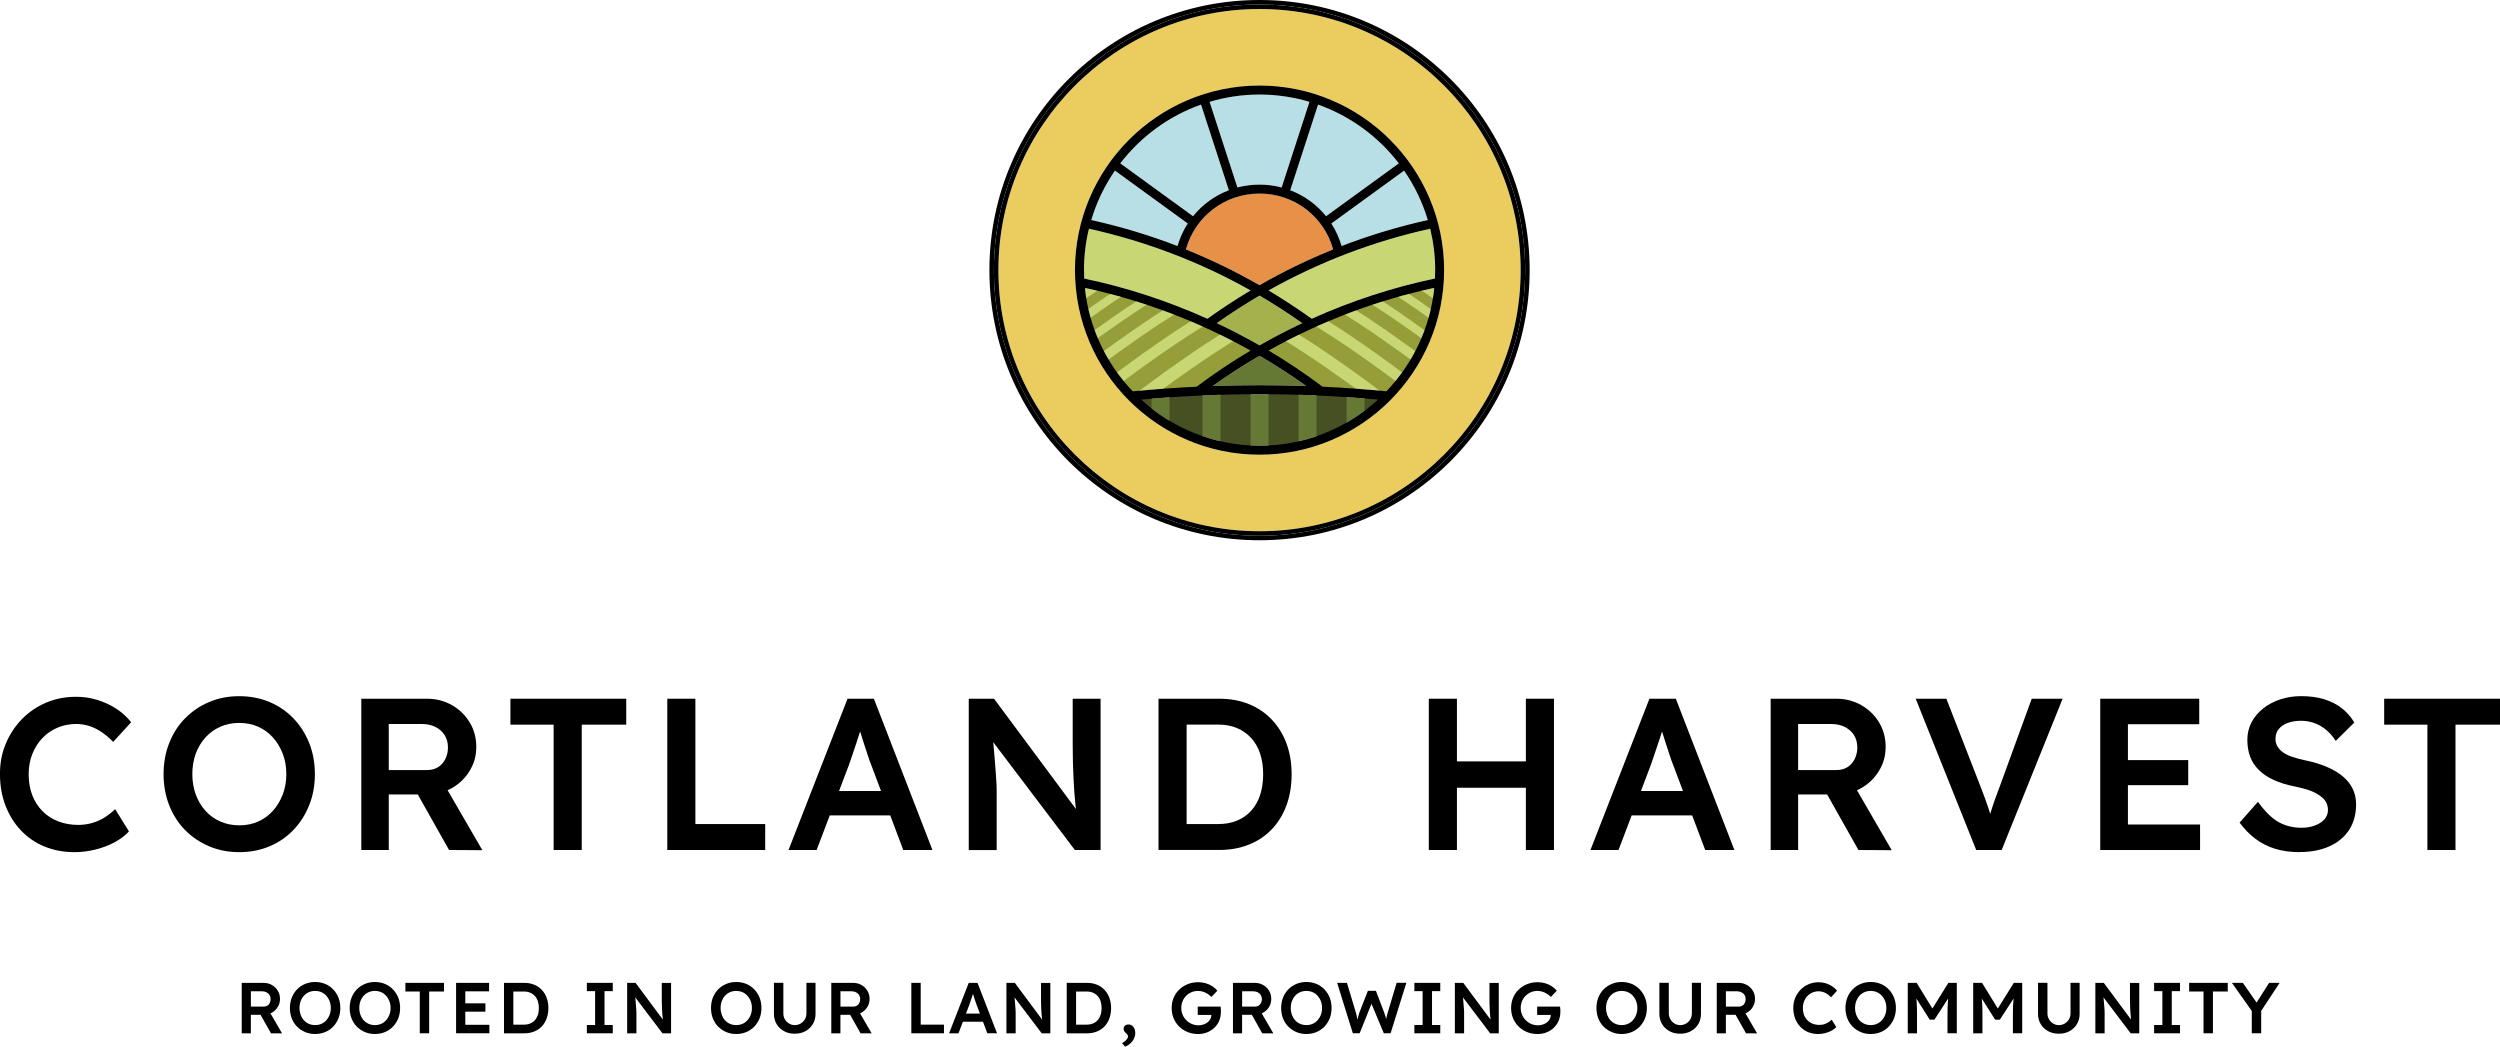 <?xml version="1.0" encoding="UTF-8"?><svg id="Layer_2" xmlns="http://www.w3.org/2000/svg" viewBox="0 0 832.95 348.73"><defs><style>.cls-1{fill:#969e3a;}.cls-2{fill:#657834;}.cls-3{fill:#c8d774;}.cls-4{fill:#465022;}.cls-5{fill:#b7dfe5;}.cls-6{fill:#e79048;}.cls-7{fill:#eacd5e;}.cls-8{fill:#a5b14d;}</style></defs><g id="Layer_1-2"><g><g><path class="cls-7" d="M419.65,3c-47.97,0-87,39.03-87,87s39.03,87,87,87,87-39.03,87-87S467.62,3,419.65,3Zm0,148.5c-33.91,0-61.5-27.59-61.5-61.5s27.59-61.5,61.5-61.5,61.5,27.59,61.5,61.5-27.59,61.5-61.5,61.5Z"/><path d="M419.65,0c-49.71,0-90,40.29-90,90s40.29,90,90,90,90-40.29,90-90S469.36,0,419.65,0Zm0,178.5c-48.8,0-88.5-39.7-88.5-88.5S370.85,1.5,419.65,1.5s88.5,39.7,88.5,88.5-39.7,88.5-88.5,88.5Z"/><path d="M419.65,1.5c-48.8,0-88.5,39.7-88.5,88.5s39.7,88.5,88.5,88.5,88.5-39.7,88.5-88.5S468.45,1.5,419.65,1.5Zm0,175.5c-47.97,0-87-39.03-87-87S371.68,3,419.65,3s87,39.03,87,87-39.03,87-87,87Z"/><path class="cls-5" d="M395.72,74.47l-24.24-17.61c-3.44,4.99-6.12,10.53-7.89,16.46,9.84,2.19,19.43,5.07,28.73,8.66,.79-2.71,1.94-5.23,3.41-7.51Z"/><path class="cls-3" d="M437.03,106.21c13.18-5.93,26.98-10.45,41.05-13.4,.04-.93,.07-1.87,.07-2.81,0-4.75-.58-9.36-1.66-13.78-19,4.21-37.03,11.1-53.85,20.56,4.9,2.93,9.7,6.07,14.38,9.43Z"/><path class="cls-8" d="M419.65,98.49c-4.85,2.84-9.6,5.9-14.24,9.18,4.84,2.28,9.59,4.75,14.24,7.41,4.65-2.66,9.4-5.13,14.24-7.41-4.64-3.27-9.39-6.34-14.24-9.18Z"/><path class="cls-6" d="M419.65,64.5c-11.56,0-21.46,7.59-24.53,18.6,8.43,3.4,16.62,7.37,24.53,11.92,7.92-4.54,16.11-8.51,24.53-11.92-3.07-11.01-12.97-18.6-24.53-18.6Z"/><path class="cls-2" d="M419.69,128.34c5.17,0,10.36,.1,15.55,.28-5.03-3.61-10.24-6.97-15.59-10.09-5.35,3.12-10.56,6.48-15.6,10.09,5.22-.19,10.43-.28,15.64-.28Z"/><g><path class="cls-3" d="M440.62,128.85c7.13,.34,14.25,.86,21.29,1.54,8.76-9.17,14.59-21.16,15.94-34.46-19.24,4.13-37.94,11.22-55.2,20.88,6.2,3.69,12.2,7.71,17.96,12.04Z"/><path class="cls-3" d="M416.65,116.81c-17.26-9.66-35.96-16.75-55.2-20.88,1.35,13.31,7.18,25.3,15.94,34.46,7.05-.69,14.15-1.2,21.28-1.54,5.76-4.33,11.76-8.35,17.97-12.04Z"/></g><path class="cls-2" d="M380.19,133.15c10.41,9.53,24.27,15.35,39.46,15.35s29.06-5.83,39.47-15.36c-13.04-1.19-26.29-1.8-39.43-1.8s-26.44,.61-39.5,1.8Z"/><path class="cls-5" d="M439.15,34.85l-9.27,28.53c4.7,1.79,8.8,4.78,11.94,8.66l24.24-17.61c-6.83-8.89-16.15-15.77-26.91-19.58Z"/><path class="cls-3" d="M416.66,96.78c-16.82-9.46-34.86-16.35-53.85-20.56-1.07,4.42-1.66,9.03-1.66,13.78,0,.94,.03,1.88,.07,2.81,14.08,2.95,27.88,7.47,41.05,13.4,4.68-3.36,9.48-6.5,14.38-9.43Z"/><path class="cls-5" d="M446.99,81.98c9.3-3.59,18.89-6.48,28.73-8.66-1.77-5.94-4.45-11.48-7.89-16.46l-24.24,17.61c1.47,2.28,2.62,4.8,3.41,7.51Z"/><path class="cls-5" d="M409.43,63.39l-9.27-28.53c-10.76,3.82-20.08,10.69-26.91,19.58l24.24,17.61c3.13-3.88,7.24-6.87,11.94-8.66Z"/><path class="cls-5" d="M419.65,61.5c2.54,0,5.02,.33,7.37,.95l9.27-28.53c-5.28-1.57-10.86-2.43-16.64-2.43s-11.36,.86-16.64,2.43l9.27,28.53c2.36-.62,4.83-.95,7.37-.95Z"/><g><g><path class="cls-1" d="M466.41,107.63c-3.95-2.74-7.62-5.16-10.73-7.13-1.8,.61-3.59,1.24-5.37,1.9,3.2,2.03,7.02,4.54,11.13,7.39,4.32,3,8.2,5.79,11.35,8.11,.74-1.4,1.42-2.83,2.04-4.3-2.51-1.82-5.35-3.84-8.42-5.97Z"/><path class="cls-1" d="M451.9,117.55c-5.88-4.09-11.14-7.43-14.83-9.7-.08,.04-.15,.07-.23,.11-1.84,.84-3.67,1.7-5.47,2.6,3.56,2.22,8.13,5.18,13.15,8.67,7.43,5.16,13.54,9.7,16.92,12.26,.5,.03,1,.07,1.5,.1,1.15-1.19,2.24-2.44,3.29-3.72-3.49-2.61-8.5-6.27-14.32-10.31Z"/><path class="cls-1" d="M459.62,112.42c-4.99-3.46-9.53-6.4-13.05-8.6-1.85,.73-3.69,1.48-5.51,2.26,3.52,2.2,8,5.1,12.89,8.5,5.88,4.08,10.93,7.78,14.45,10.41,1-1.39,1.93-2.82,2.81-4.29-3.18-2.34-7.15-5.21-11.6-8.29Z"/><path class="cls-1" d="M477.75,99.6c-1.98-1.37-3.89-2.66-5.69-3.86-1.43,.35-2.85,.71-4.27,1.09,1.9,1.26,3.92,2.62,6.01,4.08,1.46,1.02,2.88,2.01,4.23,2.97,.28-1.18,.52-2.37,.73-3.57-.33-.23-.67-.47-1.01-.7Z"/><path class="cls-1" d="M442.11,122.66c-6.04-4.2-11.43-7.61-15.13-9.89-2.47,1.3-4.92,2.65-7.33,4.04,7.11,4.12,13.96,8.64,20.48,13.58,4.56,.15,9.1,.35,13.63,.6-3.19-2.35-7.18-5.23-11.66-8.34Z"/><path class="cls-1" d="M479.21,97.2c.12-1.04,.22-2.08,.29-3.13-1.24,.25-2.48,.52-3.71,.79,1.11,.75,2.25,1.53,3.42,2.34Z"/><path class="cls-1" d="M472.21,103.21c-2.85-1.98-5.55-3.78-8-5.38-1.71,.49-3.4,1.01-5.09,1.54,2.69,1.74,5.7,3.74,8.89,5.96,2.85,1.98,5.51,3.87,7.89,5.59,.51-1.36,.96-2.74,1.37-4.15-1.6-1.14-3.29-2.33-5.06-3.56Z"/></g><g><path class="cls-1" d="M372.89,107.63c3.95-2.74,7.62-5.16,10.73-7.13,1.8,.61,3.59,1.24,5.37,1.9-3.2,2.03-7.02,4.54-11.13,7.39-4.32,3-8.2,5.79-11.35,8.11-.74-1.4-1.42-2.83-2.04-4.3,2.51-1.82,5.35-3.84,8.42-5.97Z"/><path class="cls-1" d="M387.41,117.55c5.88-4.09,11.14-7.43,14.83-9.7,.08,.04,.15,.07,.23,.11,1.84,.84,3.67,1.7,5.47,2.6-3.56,2.22-8.13,5.18-13.15,8.67-7.43,5.16-13.54,9.7-16.92,12.26-.5,.03-1,.07-1.5,.1-1.15-1.19-2.24-2.44-3.29-3.72,3.49-2.61,8.5-6.27,14.32-10.31Z"/><path class="cls-1" d="M379.69,112.42c4.99-3.46,9.53-6.4,13.05-8.6,1.85,.73,3.69,1.48,5.51,2.26-3.52,2.2-8,5.1-12.89,8.5-5.88,4.08-10.93,7.78-14.45,10.41-1-1.39-1.93-2.82-2.81-4.29,3.18-2.34,7.15-5.21,11.6-8.29Z"/><path class="cls-1" d="M361.55,99.6c1.98-1.37,3.89-2.66,5.69-3.86,1.43,.35,2.85,.71,4.27,1.09-1.9,1.26-3.92,2.62-6.01,4.08-1.46,1.02-2.88,2.01-4.23,2.97-.28-1.18-.52-2.37-.73-3.57,.33-.23,.67-.47,1.01-.7Z"/><path class="cls-1" d="M397.19,122.66c6.04-4.2,11.43-7.61,15.13-9.89,2.47,1.3,4.92,2.65,7.33,4.04-7.11,4.12-13.96,8.64-20.48,13.58-4.56,.15-9.1,.35-13.63,.6,3.19-2.35,7.18-5.23,11.66-8.34Z"/><path class="cls-1" d="M360.09,97.2c-.12-1.04-.22-2.08-.29-3.13,1.24,.25,2.48,.52,3.71,.79-1.11,.75-2.25,1.53-3.42,2.34Z"/><path class="cls-1" d="M367.09,103.21c2.85-1.98,5.55-3.78,8-5.38,1.71,.49,3.4,1.01,5.09,1.54-2.69,1.74-5.7,3.74-8.89,5.96-2.85,1.98-5.51,3.87-7.89,5.59-.51-1.36-.96-2.74-1.37-4.15,1.6-1.14,3.29-2.33,5.06-3.56Z"/></g></g><g><path class="cls-4" d="M454.66,131.08v7.71c2.97-2.14,5.74-4.55,8.27-7.18-2.75-.2-5.51-.37-8.27-.53Z"/><path class="cls-4" d="M406.66,148.66c3.24,.72,6.58,1.17,10,1.34v-19.92c-3.34,.02-6.67,.06-10,.14v18.44Z"/><path class="cls-4" d="M438.66,147c3.49-1.17,6.83-2.64,10-4.4v-11.83c-2.84-.13-5.68-.25-8.52-.34-.49-.02-.98-.03-1.48-.05v16.62Z"/><path class="cls-4" d="M432.66,130.22c-3.33-.07-6.66-.12-10-.14v19.92c3.42-.17,6.76-.62,10-1.34v-18.44Z"/><path class="cls-4" d="M389.66,142.04c3.46,2.01,7.14,3.67,11,4.96v-16.62c-.49,.02-.98,.03-1.47,.05-3.18,.11-6.36,.24-9.53,.39v11.22Z"/><path class="cls-4" d="M383.66,131.14c-2.43,.14-4.86,.3-7.28,.47,2.25,2.34,4.68,4.5,7.28,6.45v-6.93Z"/></g><path d="M419.65,28.5c-33.91,0-61.5,27.59-61.5,61.5s27.59,61.5,61.5,61.5,61.5-27.59,61.5-61.5-27.59-61.5-61.5-61.5Zm0,3c5.78,0,11.36,.86,16.64,2.43l-9.27,28.53c-2.36-.62-4.83-.95-7.37-.95s-5.02,.33-7.37,.95l-9.27-28.53c5.28-1.57,10.86-2.43,16.64-2.43Zm0,83.57c-4.65-2.66-9.4-5.13-14.24-7.41,4.64-3.27,9.39-6.34,14.24-9.18,4.85,2.84,9.6,5.9,14.24,9.18-4.84,2.28-9.59,4.75-14.24,7.41Zm0,3.46c5.35,3.12,10.56,6.48,15.59,10.09-5.19-.18-10.38-.28-15.55-.28s-10.42,.1-15.64,.28c5.03-3.61,10.24-6.97,15.6-10.09Zm-24.53-35.43c3.07-11.01,12.97-18.6,24.53-18.6s21.46,7.59,24.53,18.6c-8.43,3.4-16.62,7.37-24.53,11.92-7.92-4.54-16.11-8.51-24.53-11.92Zm5.04-48.25l9.27,28.53c-4.7,1.79-8.8,4.78-11.94,8.66l-24.24-17.61c6.83-8.89,16.15-15.77,26.91-19.58Zm-28.67,22l24.24,17.61c-1.47,2.28-2.62,4.8-3.41,7.51-9.3-3.59-18.89-6.48-28.73-8.66,1.77-5.94,4.45-11.48,7.89-16.46Zm-10.33,33.14c0-4.75,.58-9.36,1.66-13.78,19,4.21,37.03,11.1,53.85,20.56-4.9,2.93-9.7,6.07-14.38,9.43-13.18-5.93-26.98-10.45-41.05-13.4-.04-.93-.07-1.87-.07-2.81Zm.3,5.93c19.24,4.13,37.94,11.22,55.2,20.88-6.2,3.69-12.21,7.71-17.97,12.04-7.13,.34-14.24,.86-21.28,1.54-8.77-9.17-14.6-21.16-15.94-34.46Zm58.2,52.57c-15.19,0-29.05-5.83-39.46-15.35,13.07-1.19,26.34-1.8,39.5-1.8s26.39,.61,39.43,1.8c-10.41,9.53-24.27,15.36-39.47,15.36Zm42.26-18.12c-7.05-.68-14.16-1.2-21.29-1.54-5.76-4.33-11.76-8.35-17.96-12.04,17.26-9.66,35.96-16.75,55.2-20.88-1.34,13.3-7.18,25.29-15.94,34.46Zm16.24-40.38c0,.94-.03,1.88-.07,2.81-14.08,2.95-27.87,7.47-41.05,13.4-4.68-3.36-9.48-6.5-14.38-9.43,16.82-9.46,34.86-16.35,53.85-20.56,1.07,4.42,1.66,9.03,1.66,13.78Zm-2.44-16.68c-9.84,2.19-19.43,5.07-28.73,8.66-.79-2.71-1.94-5.23-3.41-7.51l24.24-17.61c3.44,4.99,6.12,10.53,7.89,16.46Zm-33.9-1.27c-3.13-3.88-7.24-6.87-11.94-8.66l9.27-28.53c10.76,3.82,20.08,10.69,26.91,19.58l-24.24,17.61Z"/></g><g><g><path d="M80.54,344.27v-16.8h7.29c1.01,0,1.92,.24,2.75,.71,.84,.47,1.49,1.11,1.98,1.92,.49,.81,.73,1.71,.73,2.72s-.24,1.85-.73,2.66c-.49,.81-1.14,1.45-1.96,1.92-.83,.47-1.75,.71-2.77,.71h-4.25v6.17h-3.05Zm3.05-8.88h4.27c.47,0,.87-.11,1.21-.32,.35-.21,.62-.52,.81-.9,.19-.39,.28-.81,.28-1.27,0-.53-.12-.98-.36-1.37-.23-.39-.58-.69-1.01-.91s-.93-.34-1.48-.34h-3.72v5.11Zm6.7,8.88l-4.28-7.58,3.21-.6,4.76,8.21-3.69-.02Z"/><path d="M104.99,344.51c-1.2,0-2.31-.21-3.34-.65-1.03-.43-1.91-1.04-2.68-1.81s-1.35-1.69-1.76-2.74c-.42-1.06-.62-2.21-.62-3.46s.21-2.4,.62-3.46c.41-1.05,1-1.97,1.76-2.75s1.65-1.38,2.68-1.81c1.03-.43,2.14-.65,3.34-.65s2.33,.22,3.36,.65c1.03,.43,1.91,1.04,2.67,1.83,.75,.78,1.34,1.7,1.75,2.74,.42,1.05,.62,2.2,.62,3.45s-.21,2.37-.62,3.43c-.41,1.05-1,1.97-1.75,2.76-.75,.78-1.64,1.39-2.67,1.82-1.03,.43-2.15,.65-3.36,.65Zm0-2.97c.77,0,1.46-.14,2.1-.42,.63-.28,1.18-.68,1.64-1.2,.47-.52,.83-1.12,1.09-1.81s.4-1.44,.4-2.26-.14-1.57-.4-2.26-.62-1.29-1.09-1.81c-.46-.52-1.01-.92-1.64-1.2s-1.33-.42-2.1-.42-1.45,.14-2.09,.42c-.63,.28-1.19,.67-1.65,1.19-.47,.51-.83,1.11-1.08,1.8s-.38,1.45-.38,2.28,.13,1.57,.38,2.27c.25,.7,.62,1.3,1.08,1.81,.46,.51,1.02,.91,1.65,1.19,.64,.28,1.34,.42,2.09,.42Z"/><path d="M124.91,344.51c-1.2,0-2.31-.21-3.34-.65-1.03-.43-1.91-1.04-2.68-1.81s-1.35-1.69-1.76-2.74c-.42-1.06-.62-2.21-.62-3.46s.21-2.4,.62-3.46c.41-1.05,1-1.97,1.76-2.75s1.65-1.38,2.68-1.81c1.03-.43,2.14-.65,3.34-.65s2.33,.22,3.36,.65c1.03,.43,1.91,1.04,2.67,1.83,.75,.78,1.34,1.7,1.75,2.74,.42,1.05,.62,2.2,.62,3.45s-.21,2.37-.62,3.43c-.41,1.05-1,1.97-1.75,2.76-.75,.78-1.64,1.39-2.67,1.82-1.03,.43-2.15,.65-3.36,.65Zm0-2.97c.77,0,1.46-.14,2.1-.42,.63-.28,1.18-.68,1.64-1.2,.47-.52,.83-1.12,1.09-1.81s.4-1.44,.4-2.26-.14-1.57-.4-2.26-.62-1.29-1.09-1.81c-.46-.52-1.01-.92-1.64-1.2s-1.33-.42-2.1-.42-1.45,.14-2.09,.42c-.63,.28-1.19,.67-1.65,1.19-.47,.51-.83,1.11-1.08,1.8s-.38,1.45-.38,2.28,.13,1.57,.38,2.27c.25,.7,.62,1.3,1.08,1.81,.46,.51,1.02,.91,1.65,1.19,.64,.28,1.34,.42,2.09,.42Z"/><path d="M139.86,344.27v-13.92h-4.79v-2.88h12.86v2.88h-4.94v13.92h-3.12Z"/><path d="M151.96,344.27v-16.8h10.99v2.83h-7.92v11.14h8.02v2.83h-11.08Zm1.44-7.2v-2.78h8.33v2.78h-8.33Z"/><path d="M167.92,344.27v-16.8h6.75c1.21,0,2.31,.2,3.3,.6s1.83,.98,2.54,1.73,1.26,1.64,1.63,2.67c.38,1.02,.57,2.16,.57,3.41s-.19,2.39-.57,3.42c-.37,1.03-.91,1.92-1.61,2.67-.71,.74-1.55,1.31-2.55,1.71s-2.1,.6-3.31,.6h-6.75Zm3.12-2.42l-.24-.46h3.75c.78,0,1.48-.13,2.1-.38,.62-.26,1.13-.62,1.57-1.11,.43-.48,.75-1.06,.98-1.74s.34-1.45,.34-2.29-.12-1.61-.34-2.29c-.22-.68-.56-1.26-1-1.74s-.96-.85-1.57-1.1c-.61-.26-1.3-.39-2.08-.39h-3.82l.31-.41v11.9Z"/><path d="M195.53,344.27v-2.76h2.75v-11.28h-2.75v-2.76h8.63v2.76h-2.75v11.28h2.75v2.76h-8.63Z"/><path d="M208.96,344.27v-16.8h2.8l9.75,13.13-.53,.1c-.07-.45-.12-.91-.17-1.38s-.1-.96-.14-1.47-.07-1.05-.1-1.61c-.02-.56-.04-1.15-.06-1.76,0-.62-.02-1.27-.02-1.95v-5.04h3.1v16.8h-2.86l-9.79-12.93,.62-.17c.08,.9,.15,1.66,.21,2.29,.05,.63,.1,1.18,.13,1.63s.06,.83,.09,1.14c.02,.31,.04,.58,.05,.83,0,.25,0,.48,0,.71v6.5h-3.1Z"/><path d="M245.29,344.51c-1.19,0-2.3-.21-3.33-.65-1.03-.43-1.91-1.04-2.68-1.81s-1.35-1.69-1.77-2.74c-.41-1.06-.62-2.21-.62-3.46s.21-2.4,.62-3.46c.42-1.05,1.01-1.97,1.77-2.75s1.65-1.38,2.68-1.81c1.03-.43,2.14-.65,3.33-.65s2.34,.22,3.37,.65c1.02,.43,1.9,1.04,2.66,1.83,.75,.78,1.34,1.7,1.76,2.74,.41,1.05,.62,2.2,.62,3.45s-.21,2.37-.62,3.43c-.42,1.05-1.01,1.97-1.76,2.76-.75,.78-1.64,1.39-2.66,1.82-1.03,.43-2.15,.65-3.37,.65Zm0-2.97c.77,0,1.47-.14,2.1-.42,.63-.28,1.18-.68,1.65-1.2,.46-.52,.83-1.12,1.09-1.81s.39-1.44,.39-2.26-.13-1.57-.39-2.26-.63-1.29-1.09-1.81c-.47-.52-1.02-.92-1.65-1.2-.62-.28-1.33-.42-2.1-.42s-1.45,.14-2.08,.42c-.64,.28-1.19,.67-1.66,1.19-.46,.51-.82,1.11-1.08,1.8-.25,.69-.38,1.45-.38,2.28s.13,1.57,.38,2.27c.26,.7,.62,1.3,1.08,1.81,.47,.51,1.02,.91,1.66,1.19,.63,.28,1.33,.42,2.08,.42Z"/><path d="M264.76,344.41c-1.33,0-2.51-.28-3.54-.85-1.04-.57-1.87-1.35-2.46-2.35-.61-1-.9-2.13-.9-3.39v-10.37h3.14v10.16c0,.75,.17,1.42,.51,2,.35,.59,.81,1.05,1.39,1.41,.58,.35,1.2,.53,1.87,.53,.74,0,1.41-.18,1.99-.53,.6-.36,1.06-.82,1.41-1.41s.52-1.25,.52-2v-10.16h3.03v10.37c0,1.26-.3,2.4-.91,3.39-.6,1-1.42,1.79-2.45,2.35-1.04,.57-2.24,.85-3.58,.85Z"/><path d="M276.97,344.27v-16.8h7.29c1.02,0,1.93,.24,2.76,.71,.83,.47,1.49,1.11,1.98,1.92,.49,.81,.73,1.71,.73,2.72s-.24,1.85-.73,2.66c-.49,.81-1.14,1.45-1.97,1.92-.82,.47-1.75,.71-2.77,.71h-4.25v6.17h-3.05Zm3.05-8.88h4.28c.46,0,.87-.11,1.21-.32s.62-.52,.8-.9c.2-.39,.29-.81,.29-1.27,0-.53-.13-.98-.36-1.37-.24-.39-.58-.69-1.01-.91-.44-.22-.93-.34-1.49-.34h-3.72v5.11Zm6.7,8.88l-4.27-7.58,3.21-.6,4.76,8.21-3.7-.02Z"/><path d="M303.64,344.27v-16.8h3.12v13.92h7.75v2.88h-10.87Z"/><path d="M316.22,344.27l6.54-16.8h2.93l6.5,16.8h-3.23l-3.6-9.55c-.08-.2-.19-.5-.32-.91s-.28-.87-.45-1.36c-.16-.49-.3-.94-.43-1.37s-.22-.73-.28-.92l.6-.02c-.1,.32-.21,.68-.33,1.08-.14,.4-.26,.82-.41,1.25-.15,.43-.28,.84-.42,1.25s-.26,.76-.37,1.08l-3.6,9.48h-3.12Zm2.97-3.84l1.08-2.71h7.66l1.15,2.71h-9.89Z"/><path d="M335.32,344.27v-16.8h2.8l9.75,13.13-.53,.1c-.07-.45-.12-.91-.17-1.38s-.1-.96-.14-1.47-.07-1.05-.1-1.61c-.02-.56-.04-1.15-.06-1.76,0-.62-.02-1.27-.02-1.95v-5.04h3.1v16.8h-2.86l-9.79-12.93,.62-.17c.08,.9,.15,1.66,.21,2.29,.05,.63,.1,1.18,.13,1.63s.06,.83,.09,1.14c.02,.31,.04,.58,.05,.83,0,.25,0,.48,0,.71v6.5h-3.1Z"/><path d="M355.41,344.27v-16.8h6.74c1.22,0,2.32,.2,3.3,.6,.99,.4,1.84,.98,2.55,1.73s1.25,1.64,1.63,2.67c.37,1.02,.57,2.16,.57,3.41s-.2,2.39-.57,3.42c-.38,1.03-.92,1.92-1.62,2.67-.7,.74-1.55,1.31-2.55,1.71-.99,.4-2.09,.6-3.31,.6h-6.74Zm3.12-2.42l-.23-.46h3.74c.78,0,1.48-.13,2.1-.38,.62-.26,1.14-.62,1.57-1.11,.43-.48,.76-1.06,.99-1.74s.33-1.45,.33-2.29-.11-1.61-.33-2.29c-.22-.68-.56-1.26-1-1.74s-.97-.85-1.57-1.1c-.61-.26-1.31-.39-2.09-.39h-3.82l.31-.41v11.9Z"/><path d="M374.85,348.73l-.99-1.18c.59-.32,1.06-.69,1.43-1.11s.54-.79,.54-1.09c0-.16-.03-.32-.11-.47-.07-.15-.24-.36-.52-.61-.33-.3-.56-.57-.66-.79-.12-.22-.18-.47-.18-.75,0-.42,.16-.75,.46-1.01s.69-.39,1.18-.39c.43,0,.81,.12,1.16,.36,.34,.24,.61,.57,.8,1s.29,.92,.29,1.47c0,.5-.09,.98-.25,1.46-.17,.47-.41,.91-.72,1.31-.31,.4-.67,.75-1.08,1.06-.4,.31-.86,.56-1.35,.73Z"/><path d="M399.16,344.51c-1.26,0-2.43-.22-3.51-.66-1.06-.44-2-1.05-2.79-1.84s-1.41-1.7-1.84-2.75c-.43-1.04-.64-2.19-.64-3.42s.21-2.35,.65-3.4c.44-1.04,1.06-1.96,1.87-2.73s1.74-1.38,2.82-1.81c1.07-.43,2.24-.65,3.49-.65,.88,0,1.73,.12,2.55,.36,.81,.24,1.55,.58,2.21,1.01,.65,.43,1.2,.92,1.63,1.46l-1.97,2.07c-.44-.43-.91-.79-1.38-1.08s-.97-.51-1.47-.67c-.52-.16-1.04-.24-1.58-.24-.8,0-1.54,.14-2.23,.43-.67,.29-1.27,.69-1.77,1.2-.51,.51-.91,1.11-1.19,1.8-.29,.69-.43,1.44-.43,2.26s.15,1.53,.44,2.23,.71,1.32,1.24,1.85,1.13,.94,1.84,1.24c.69,.3,1.44,.44,2.22,.44,.6,0,1.14-.09,1.66-.26,.51-.18,.97-.42,1.37-.73,.4-.31,.7-.67,.92-1.09s.32-.86,.32-1.34v-.53l.44,.51h-4.97v-2.79h7.61c.03,.18,.06,.38,.07,.59,.02,.21,.03,.42,.04,.62s0,.37,0,.51c0,1.1-.19,2.11-.58,3.01-.38,.9-.92,1.68-1.62,2.34-.69,.66-1.5,1.17-2.42,1.53-.92,.36-1.91,.54-2.99,.54Z"/><path d="M410.8,344.27v-16.8h7.29c1.02,0,1.93,.24,2.76,.71,.83,.47,1.49,1.11,1.98,1.92,.49,.81,.73,1.71,.73,2.72s-.24,1.85-.73,2.66c-.49,.81-1.14,1.45-1.97,1.92-.82,.47-1.75,.71-2.77,.71h-4.25v6.17h-3.05Zm3.05-8.88h4.28c.46,0,.87-.11,1.21-.32s.62-.52,.8-.9c.2-.39,.29-.81,.29-1.27,0-.53-.13-.98-.36-1.37-.24-.39-.58-.69-1.01-.91-.44-.22-.93-.34-1.49-.34h-3.72v5.11Zm6.7,8.88l-4.27-7.58,3.21-.6,4.76,8.21-3.7-.02Z"/><path d="M435.25,344.51c-1.19,0-2.3-.21-3.33-.65-1.03-.43-1.91-1.04-2.68-1.81s-1.35-1.69-1.77-2.74c-.41-1.06-.62-2.21-.62-3.46s.21-2.4,.62-3.46c.42-1.05,1.01-1.97,1.77-2.75s1.65-1.38,2.68-1.81c1.03-.43,2.14-.65,3.33-.65s2.34,.22,3.37,.65c1.02,.43,1.9,1.04,2.66,1.83,.75,.78,1.34,1.7,1.76,2.74,.41,1.05,.62,2.2,.62,3.45s-.21,2.37-.62,3.43c-.42,1.05-1.01,1.97-1.76,2.76-.75,.78-1.64,1.39-2.66,1.82-1.03,.43-2.15,.65-3.37,.65Zm0-2.97c.77,0,1.47-.14,2.1-.42,.63-.28,1.18-.68,1.65-1.2,.46-.52,.83-1.12,1.09-1.81s.39-1.44,.39-2.26-.13-1.57-.39-2.26-.63-1.29-1.09-1.81c-.47-.52-1.02-.92-1.65-1.2-.62-.28-1.33-.42-2.1-.42s-1.45,.14-2.08,.42c-.64,.28-1.19,.67-1.66,1.19-.46,.51-.82,1.11-1.08,1.8-.25,.69-.38,1.45-.38,2.28s.13,1.57,.38,2.27c.26,.7,.62,1.3,1.08,1.81,.47,.51,1.02,.91,1.66,1.19,.63,.28,1.33,.42,2.08,.42Z"/><path d="M450.74,344.27l-5.23-16.8h3.26l2.98,9.91c.1,.31,.19,.64,.26,1.01,.08,.37,.16,.73,.21,1.09,.07,.36,.12,.69,.17,1,.05,.31,.1,.56,.15,.77l-.64-.02c.19-.75,.34-1.36,.45-1.83,.12-.46,.21-.85,.3-1.16s.19-.61,.27-.88l2.83-7.25h2.67l2.76,7.25c.16,.45,.3,.88,.43,1.28,.13,.41,.23,.81,.32,1.2s.18,.8,.25,1.21l-.58,.12c.07-.39,.12-.7,.15-.94s.06-.45,.1-.64c.03-.2,.06-.38,.09-.57,.04-.19,.09-.41,.16-.67,.08-.26,.17-.6,.28-1.02l2.95-9.87h3.24l-5.25,16.8h-2.26l-4.28-10.22,.29,.1-4.06,10.13h-2.28Z"/><path d="M471.24,344.27v-2.76h2.75v-11.28h-2.75v-2.76h8.63v2.76h-2.75v11.28h2.75v2.76h-8.63Z"/><path d="M484.73,344.27v-16.8h2.8l9.75,13.13-.53,.1c-.07-.45-.12-.91-.17-1.38s-.1-.96-.14-1.47-.07-1.05-.1-1.61c-.02-.56-.04-1.15-.06-1.76,0-.62-.02-1.27-.02-1.95v-5.04h3.1v16.8h-2.86l-9.79-12.93,.62-.17c.08,.9,.15,1.66,.21,2.29,.05,.63,.1,1.18,.13,1.63s.06,.83,.09,1.14c.02,.31,.04,.58,.05,.83,0,.25,0,.48,0,.71v6.5h-3.1Z"/><path d="M512.26,344.51c-1.27,0-2.43-.22-3.51-.66s-2-1.05-2.79-1.84-1.41-1.7-1.84-2.75c-.44-1.04-.65-2.19-.65-3.42s.22-2.35,.66-3.4c.44-1.04,1.05-1.96,1.86-2.73s1.75-1.38,2.82-1.81c1.08-.43,2.25-.65,3.5-.65,.88,0,1.73,.12,2.54,.36,.82,.24,1.55,.58,2.21,1.01,.65,.43,1.2,.92,1.63,1.46l-1.96,2.07c-.45-.43-.91-.79-1.38-1.08-.48-.29-.97-.51-1.48-.67-.51-.16-1.04-.24-1.58-.24-.8,0-1.53,.14-2.22,.43s-1.27,.69-1.78,1.2-.9,1.11-1.19,1.8c-.28,.69-.43,1.44-.43,2.26s.15,1.53,.45,2.23c.29,.7,.7,1.32,1.23,1.85s1.14,.94,1.84,1.24c.69,.3,1.44,.44,2.23,.44,.59,0,1.14-.09,1.65-.26,.52-.18,.97-.42,1.37-.73,.4-.31,.71-.67,.93-1.09s.32-.86,.32-1.34v-.53l.43,.51h-4.97v-2.79h7.62c.03,.18,.05,.38,.07,.59s.03,.42,.04,.62c0,.2,0,.37,0,.51,0,1.1-.2,2.11-.58,3.01s-.93,1.68-1.62,2.34c-.69,.66-1.5,1.17-2.42,1.53-.92,.36-1.91,.54-2.99,.54Z"/><path d="M540.3,344.51c-1.19,0-2.3-.21-3.33-.65-1.03-.43-1.91-1.04-2.68-1.81s-1.35-1.69-1.77-2.74c-.41-1.06-.62-2.21-.62-3.46s.21-2.4,.62-3.46c.42-1.05,1.01-1.97,1.77-2.75s1.65-1.38,2.68-1.81c1.03-.43,2.14-.65,3.33-.65s2.34,.22,3.37,.65c1.02,.43,1.9,1.04,2.66,1.83,.75,.78,1.34,1.7,1.76,2.74,.41,1.05,.62,2.2,.62,3.45s-.21,2.37-.62,3.43c-.42,1.05-1.01,1.97-1.76,2.76-.75,.78-1.64,1.39-2.66,1.82-1.03,.43-2.15,.65-3.37,.65Zm0-2.97c.77,0,1.47-.14,2.1-.42,.63-.28,1.18-.68,1.65-1.2,.46-.52,.83-1.12,1.09-1.81s.39-1.44,.39-2.26-.13-1.57-.39-2.26-.63-1.29-1.09-1.81c-.47-.52-1.02-.92-1.65-1.2-.62-.28-1.33-.42-2.1-.42s-1.45,.14-2.08,.42c-.64,.28-1.19,.67-1.66,1.19-.46,.51-.82,1.11-1.08,1.8-.25,.69-.38,1.45-.38,2.28s.13,1.57,.38,2.27c.26,.7,.62,1.3,1.08,1.81,.47,.51,1.02,.91,1.66,1.19,.63,.28,1.33,.42,2.08,.42Z"/><path d="M559.78,344.41c-1.33,0-2.51-.28-3.55-.85-1.04-.57-1.86-1.35-2.46-2.35-.6-1-.9-2.13-.9-3.39v-10.37h3.14v10.16c0,.75,.18,1.42,.52,2s.8,1.05,1.38,1.41c.58,.35,1.2,.53,1.88,.53,.73,0,1.4-.18,1.99-.53,.59-.36,1.05-.82,1.41-1.41,.34-.59,.51-1.25,.51-2v-10.16h3.03v10.37c0,1.26-.3,2.4-.9,3.39-.6,1-1.42,1.79-2.46,2.35-1.04,.57-2.23,.85-3.57,.85Z"/><path d="M571.99,344.27v-16.8h7.29c1.01,0,1.92,.24,2.75,.71,.84,.47,1.49,1.11,1.98,1.92,.49,.81,.73,1.71,.73,2.72s-.24,1.85-.73,2.66c-.49,.81-1.14,1.45-1.96,1.92-.83,.47-1.75,.71-2.77,.71h-4.25v6.17h-3.05Zm3.05-8.88h4.27c.47,0,.87-.11,1.21-.32,.35-.21,.62-.52,.81-.9,.19-.39,.28-.81,.28-1.27,0-.53-.12-.98-.36-1.37-.23-.39-.58-.69-1.01-.91s-.93-.34-1.48-.34h-3.72v5.11Zm6.7,8.88l-4.28-7.58,3.21-.6,4.76,8.21-3.69-.02Z"/><path d="M605.78,344.51c-1.22,0-2.33-.21-3.34-.62-1.01-.42-1.88-1.01-2.62-1.79-.73-.78-1.31-1.69-1.72-2.76-.4-1.06-.61-2.23-.61-3.49s.21-2.34,.64-3.38,1.04-1.95,1.8-2.74c.77-.78,1.67-1.39,2.7-1.82,1.03-.43,2.13-.65,3.33-.65,.82,0,1.61,.12,2.38,.36,.76,.24,1.46,.57,2.11,1,.63,.42,1.17,.91,1.61,1.47l-1.99,2.18c-.42-.43-.85-.8-1.29-1.09-.44-.3-.9-.52-1.37-.67s-.96-.23-1.46-.23c-.73,0-1.43,.14-2.07,.41-.65,.27-1.21,.65-1.68,1.15-.48,.5-.85,1.08-1.12,1.76-.26,.68-.4,1.44-.4,2.27s.13,1.62,.39,2.3c.26,.68,.64,1.28,1.13,1.77,.49,.5,1.06,.88,1.75,1.14s1.43,.4,2.25,.4c.53,0,1.04-.07,1.53-.21,.5-.15,.96-.35,1.39-.62,.42-.26,.81-.57,1.16-.92l1.53,2.47c-.38,.43-.9,.83-1.53,1.18-.64,.35-1.36,.63-2.15,.83s-1.58,.3-2.36,.3Z"/><path d="M623.27,344.51c-1.19,0-2.3-.21-3.33-.65-1.03-.43-1.91-1.04-2.68-1.81s-1.35-1.69-1.77-2.74c-.41-1.06-.62-2.21-.62-3.46s.21-2.4,.62-3.46c.42-1.05,1.01-1.97,1.77-2.75s1.65-1.38,2.68-1.81c1.03-.43,2.14-.65,3.33-.65s2.34,.22,3.37,.65c1.02,.43,1.9,1.04,2.66,1.83,.75,.78,1.34,1.7,1.76,2.74,.41,1.05,.62,2.2,.62,3.45s-.21,2.37-.62,3.43c-.42,1.05-1.01,1.97-1.76,2.76-.75,.78-1.64,1.39-2.66,1.82-1.03,.43-2.15,.65-3.37,.65Zm0-2.97c.77,0,1.47-.14,2.1-.42,.63-.28,1.18-.68,1.65-1.2,.46-.52,.83-1.12,1.09-1.81s.39-1.44,.39-2.26-.13-1.57-.39-2.26-.63-1.29-1.09-1.81c-.47-.52-1.02-.92-1.65-1.2-.62-.28-1.33-.42-2.1-.42s-1.45,.14-2.08,.42c-.64,.28-1.19,.67-1.66,1.19-.46,.51-.82,1.11-1.08,1.8-.25,.69-.38,1.45-.38,2.28s.13,1.57,.38,2.27c.26,.7,.62,1.3,1.08,1.81,.47,.51,1.02,.91,1.66,1.19,.63,.28,1.33,.42,2.08,.42Z"/><path d="M635.63,344.27v-16.8h2.96l6.11,9.96-1.73-.02,6.19-9.94h2.81v16.8h-3.1v-6.31c0-1.44,.04-2.73,.11-3.89s.2-2.29,.37-3.43l.38,1.04-5.21,8.04h-1.58l-5.04-7.97,.33-1.1c.18,1.07,.3,2.17,.37,3.3,.08,1.13,.11,2.47,.11,4.02v6.31h-3.1Z"/><path d="M657.43,344.27v-16.8h2.95l6.12,9.96-1.73-.02,6.19-9.94h2.8v16.8h-3.1v-6.31c0-1.44,.04-2.73,.11-3.89,.08-1.15,.2-2.29,.38-3.43l.38,1.04-5.21,8.04h-1.59l-5.04-7.97,.34-1.1c.18,1.07,.29,2.17,.37,3.3,.07,1.13,.11,2.47,.11,4.02v6.31h-3.1Z"/><path d="M685.94,344.41c-1.33,0-2.51-.28-3.55-.85-1.04-.57-1.86-1.35-2.46-2.35-.6-1-.9-2.13-.9-3.39v-10.37h3.14v10.16c0,.75,.18,1.42,.52,2s.8,1.05,1.38,1.41c.58,.35,1.2,.53,1.88,.53,.73,0,1.4-.18,1.99-.53,.59-.36,1.05-.82,1.41-1.41,.34-.59,.51-1.25,.51-2v-10.16h3.03v10.37c0,1.26-.3,2.4-.9,3.39-.6,1-1.42,1.79-2.46,2.35-1.04,.57-2.23,.85-3.57,.85Z"/><path d="M698.13,344.27v-16.8h2.81l9.75,13.13-.53,.1c-.07-.45-.13-.91-.18-1.38s-.09-.96-.13-1.47-.08-1.05-.1-1.61c-.02-.56-.05-1.15-.06-1.76-.02-.62-.03-1.27-.03-1.95v-5.04h3.1v16.8h-2.85l-9.79-12.93,.62-.17c.08,.9,.15,1.66,.21,2.29,.06,.63,.1,1.18,.14,1.63,.03,.45,.06,.83,.08,1.14,.03,.31,.04,.58,.05,.83s0,.48,0,.71v6.5h-3.1Z"/><path d="M717.71,344.27v-2.76h2.75v-11.28h-2.75v-2.76h8.63v2.76h-2.75v11.28h2.75v2.76h-8.63Z"/><path d="M734.17,344.27v-13.92h-4.79v-2.88h12.86v2.88h-4.94v13.92h-3.12Z"/><path d="M750.25,344.27v-8.37l.17,1.17-6.79-9.6h3.64l5.19,7.44-1.13-.07,4.69-7.37h3.51l-6.5,9.87,.35-1.64v8.57h-3.12Z"/></g><g><path d="M24.84,283.92c-3.65,0-6.99-.62-10.01-1.87-3.03-1.25-5.64-3.04-7.85-5.36-2.21-2.33-3.93-5.09-5.15-8.28s-1.84-6.68-1.84-10.48,.64-7.03,1.94-10.15,3.1-5.85,5.4-8.21c2.3-2.35,4.99-4.17,8.07-5.47,3.07-1.3,6.41-1.95,10-1.95,2.45,0,4.82,.36,7.13,1.08,2.3,.72,4.42,1.71,6.34,2.98,1.92,1.27,3.53,2.75,4.82,4.43l-5.98,6.55c-1.25-1.29-2.53-2.39-3.85-3.28s-2.7-1.56-4.1-2.02c-1.42-.45-2.87-.68-4.37-.68-2.21,0-4.28,.41-6.22,1.23s-3.62,1.97-5.04,3.46-2.54,3.25-3.35,5.29c-.82,2.04-1.23,4.31-1.23,6.8s.4,4.85,1.19,6.91c.79,2.06,1.92,3.84,3.39,5.33s3.21,2.63,5.25,3.42,4.29,1.19,6.73,1.19c1.58,0,3.12-.22,4.61-.65,1.48-.43,2.87-1.04,4.14-1.84s2.43-1.72,3.5-2.77l4.6,7.42c-1.15,1.29-2.69,2.47-4.6,3.53-1.92,1.06-4.07,1.88-6.45,2.49-2.38,.6-4.75,.9-7.09,.9Z"/><path d="M79.7,283.92c-3.59,0-6.93-.64-10-1.94-3.08-1.29-5.75-3.11-8.04-5.43-2.28-2.33-4.04-5.08-5.28-8.24-1.25-3.17-1.88-6.63-1.88-10.37s.62-7.2,1.88-10.37c1.24-3.17,3.01-5.92,5.28-8.24,2.29-2.33,4.96-4.14,8.04-5.44,3.07-1.29,6.41-1.94,10-1.94s7.01,.65,10.09,1.94c3.07,1.3,5.73,3.12,7.99,5.47s4,5.1,5.25,8.24c1.25,3.14,1.88,6.59,1.88,10.33s-.62,7.13-1.88,10.3-3,5.93-5.25,8.28c-2.26,2.35-4.92,4.17-7.99,5.47-3.08,1.3-6.44,1.94-10.09,1.94Zm0-8.93c2.3,0,4.4-.42,6.3-1.26,1.9-.84,3.54-2.04,4.94-3.6,1.39-1.56,2.48-3.37,3.27-5.44,.79-2.06,1.19-4.32,1.19-6.77s-.4-4.7-1.19-6.77c-.79-2.06-1.88-3.88-3.27-5.43-1.4-1.56-3.04-2.76-4.94-3.6-1.89-.84-3.99-1.26-6.3-1.26s-4.35,.42-6.26,1.26c-1.92,.84-3.57,2.03-4.97,3.56-1.39,1.53-2.47,3.33-3.24,5.4-.76,2.07-1.15,4.35-1.15,6.84s.39,4.72,1.15,6.81c.77,2.08,1.86,3.9,3.24,5.43,1.4,1.54,3.05,2.72,4.97,3.56,1.91,.84,4,1.26,6.26,1.26Z"/><path d="M120.38,283.2v-50.4h21.89c3.02,0,5.78,.71,8.27,2.12,2.5,1.42,4.48,3.33,5.95,5.76,1.46,2.42,2.2,5.15,2.2,8.17s-.73,5.53-2.2,7.96c-1.46,2.42-3.44,4.35-5.91,5.76-2.47,1.42-5.24,2.12-8.31,2.12h-12.74v18.51h-9.15Zm9.15-26.64h12.81c1.39,0,2.61-.32,3.63-.97,1.04-.65,1.84-1.55,2.41-2.7s.87-2.42,.87-3.81c0-1.59-.36-2.95-1.08-4.11s-1.73-2.06-3.02-2.73c-1.3-.67-2.79-1.01-4.47-1.01h-11.15v15.34Zm20.09,26.64l-12.82-22.75,9.65-1.8,14.26,24.62-11.08-.07Z"/><path d="M184.46,283.2v-41.76h-14.4v-8.64h38.59v8.64h-14.83v41.76h-9.36Z"/><path d="M222.33,283.2v-50.4h9.36v41.76h23.26v8.64h-32.62Z"/><path d="M262.72,283.2l19.66-50.4h8.78l19.51,50.4h-9.72l-10.8-28.66c-.23-.58-.57-1.48-.97-2.73-.41-1.25-.86-2.6-1.34-4.07s-.91-2.83-1.29-4.11c-.39-1.27-.67-2.19-.87-2.77l1.8-.07c-.28,.96-.62,2.04-1.01,3.24-.38,1.2-.79,2.45-1.22,3.75-.43,1.3-.85,2.54-1.26,3.75s-.78,2.28-1.11,3.24l-10.8,28.44h-9.37Zm8.93-11.52l3.24-8.14h22.97l3.46,8.14h-29.67Z"/><path d="M322.77,283.2v-50.4h8.42l29.24,39.38-1.58,.29c-.2-1.34-.36-2.72-.51-4.14s-.27-2.89-.4-4.43c-.12-1.53-.21-3.14-.28-4.82s-.14-3.44-.19-5.29c-.04-1.85-.07-3.8-.07-5.86v-15.12h9.29v50.4h-8.56l-29.38-38.81,1.87-.5c.24,2.69,.45,4.98,.62,6.88,.17,1.9,.3,3.53,.4,4.9,.09,1.37,.18,2.51,.24,3.42,.08,.91,.13,1.74,.15,2.49,.03,.74,.04,1.45,.04,2.12v19.51h-9.29Z"/><path d="M385.99,283.2v-50.4h20.23c3.65,0,6.95,.6,9.9,1.8s5.5,2.92,7.63,5.18c2.14,2.26,3.77,4.92,4.9,7.99,1.12,3.07,1.69,6.48,1.69,10.22s-.57,7.16-1.69,10.26c-1.13,3.1-2.75,5.76-4.86,7.99s-4.66,3.95-7.64,5.15c-2.97,1.2-6.28,1.8-9.93,1.8h-20.23Zm9.37-7.27l-.72-1.37h11.23c2.35,0,4.45-.39,6.3-1.15,1.85-.77,3.43-1.88,4.72-3.32,1.3-1.44,2.29-3.18,2.96-5.22,.66-2.04,1.01-4.33,1.01-6.88s-.34-4.83-1.01-6.88c-.67-2.04-1.67-3.78-2.99-5.22-1.33-1.44-2.9-2.54-4.72-3.32-1.83-.77-3.92-1.15-6.27-1.15h-11.45l.94-1.23v35.71Z"/><path d="M476.05,283.2v-50.4h9.37v50.4h-9.37Zm3.89-20.74v-8.78h32.98v8.78h-32.98Zm28.45,20.74v-50.4h9.36v50.4h-9.36Z"/><path d="M529.91,283.2l19.65-50.4h8.79l19.51,50.4h-9.72l-10.8-28.66c-.24-.58-.57-1.48-.98-2.73s-.85-2.6-1.33-4.07-.92-2.83-1.3-4.11c-.38-1.27-.67-2.19-.86-2.77l1.8-.07c-.29,.96-.62,2.04-1.01,3.24-.39,1.2-.79,2.45-1.23,3.75-.43,1.3-.85,2.54-1.26,3.75-.4,1.2-.78,2.28-1.11,3.24l-10.8,28.44h-9.36Zm8.93-11.52l3.24-8.14h22.97l3.46,8.14h-29.67Z"/><path d="M589.95,283.2v-50.4h21.89c3.02,0,5.78,.71,8.27,2.12,2.5,1.42,4.48,3.33,5.95,5.76,1.46,2.42,2.2,5.15,2.2,8.17s-.73,5.53-2.2,7.96c-1.46,2.42-3.44,4.35-5.91,5.76-2.47,1.42-5.24,2.12-8.31,2.12h-12.74v18.51h-9.15Zm9.15-26.64h12.81c1.39,0,2.61-.32,3.63-.97,1.04-.65,1.84-1.55,2.41-2.7s.87-2.42,.87-3.81c0-1.59-.36-2.95-1.08-4.11s-1.73-2.06-3.02-2.73c-1.3-.67-2.79-1.01-4.47-1.01h-11.15v15.34Zm20.09,26.64l-12.82-22.75,9.65-1.8,14.26,24.62-11.08-.07Z"/><path d="M658.43,283.2l-20.16-50.4h10.22l11.23,28.87c.58,1.49,1.07,2.82,1.51,3.99,.43,1.18,.81,2.25,1.14,3.21,.34,.96,.64,1.89,.91,2.81s.56,1.87,.9,2.88h-2.02c.34-1.3,.7-2.58,1.08-3.85,.38-1.27,.83-2.63,1.33-4.07,.51-1.44,1.12-3.1,1.84-4.97l10.52-28.87h10.29l-20.3,50.4h-8.5Z"/><path d="M699.76,283.2v-50.4h32.98v8.5h-23.76v33.41h24.04v8.5h-33.26Zm4.32-21.6v-8.35h24.99v8.35h-24.99Z"/><path d="M766.14,283.92c-2.93,0-5.62-.37-8.07-1.11-2.45-.74-4.66-1.86-6.62-3.35-1.97-1.48-3.72-3.29-5.26-5.4l6.12-6.91c2.35,3.26,4.66,5.52,6.91,6.77s4.79,1.87,7.63,1.87c1.63,0,3.12-.25,4.46-.76,1.35-.5,2.4-1.2,3.17-2.08,.76-.89,1.15-1.91,1.15-3.06,0-.82-.16-1.57-.47-2.27-.31-.7-.78-1.32-1.41-1.88s-1.4-1.06-2.3-1.55c-.91-.48-1.94-.89-3.1-1.23-1.15-.33-2.42-.64-3.82-.93-2.64-.53-4.94-1.24-6.9-2.12-1.97-.89-3.63-1.99-4.97-3.31-1.35-1.32-2.33-2.81-2.95-4.47-.62-1.66-.94-3.54-.94-5.65s.47-4.06,1.4-5.83c.94-1.77,2.23-3.31,3.86-4.6,1.63-1.3,3.53-2.3,5.68-3.03,2.17-.72,4.49-1.08,6.99-1.08,2.82,0,5.36,.34,7.59,1.01,2.24,.67,4.2,1.67,5.91,2.99,1.7,1.32,3.11,2.92,4.21,4.79l-6.19,6.12c-.96-1.48-2.04-2.72-3.24-3.71-1.2-.98-2.49-1.73-3.89-2.23-1.39-.5-2.85-.76-4.38-.76-1.73,0-3.23,.24-4.5,.72-1.28,.48-2.28,1.16-2.99,2.05-.72,.89-1.08,1.96-1.08,3.2,0,.96,.21,1.81,.65,2.55,.43,.75,1.04,1.41,1.84,1.98,.79,.58,1.81,1.08,3.06,1.51,1.25,.43,2.67,.82,4.25,1.15,2.64,.53,5.01,1.24,7.13,2.12,2.11,.89,3.91,1.94,5.4,3.16,1.48,1.23,2.62,2.62,3.38,4.18,.77,1.56,1.15,3.3,1.15,5.22,0,3.31-.78,6.15-2.33,8.53-1.56,2.38-3.76,4.2-6.59,5.47-2.83,1.27-6.14,1.9-9.93,1.9Z"/><path d="M808.76,283.2v-41.76h-14.4v-8.64h38.59v8.64h-14.83v41.76h-9.36Z"/></g></g></g></g></svg>